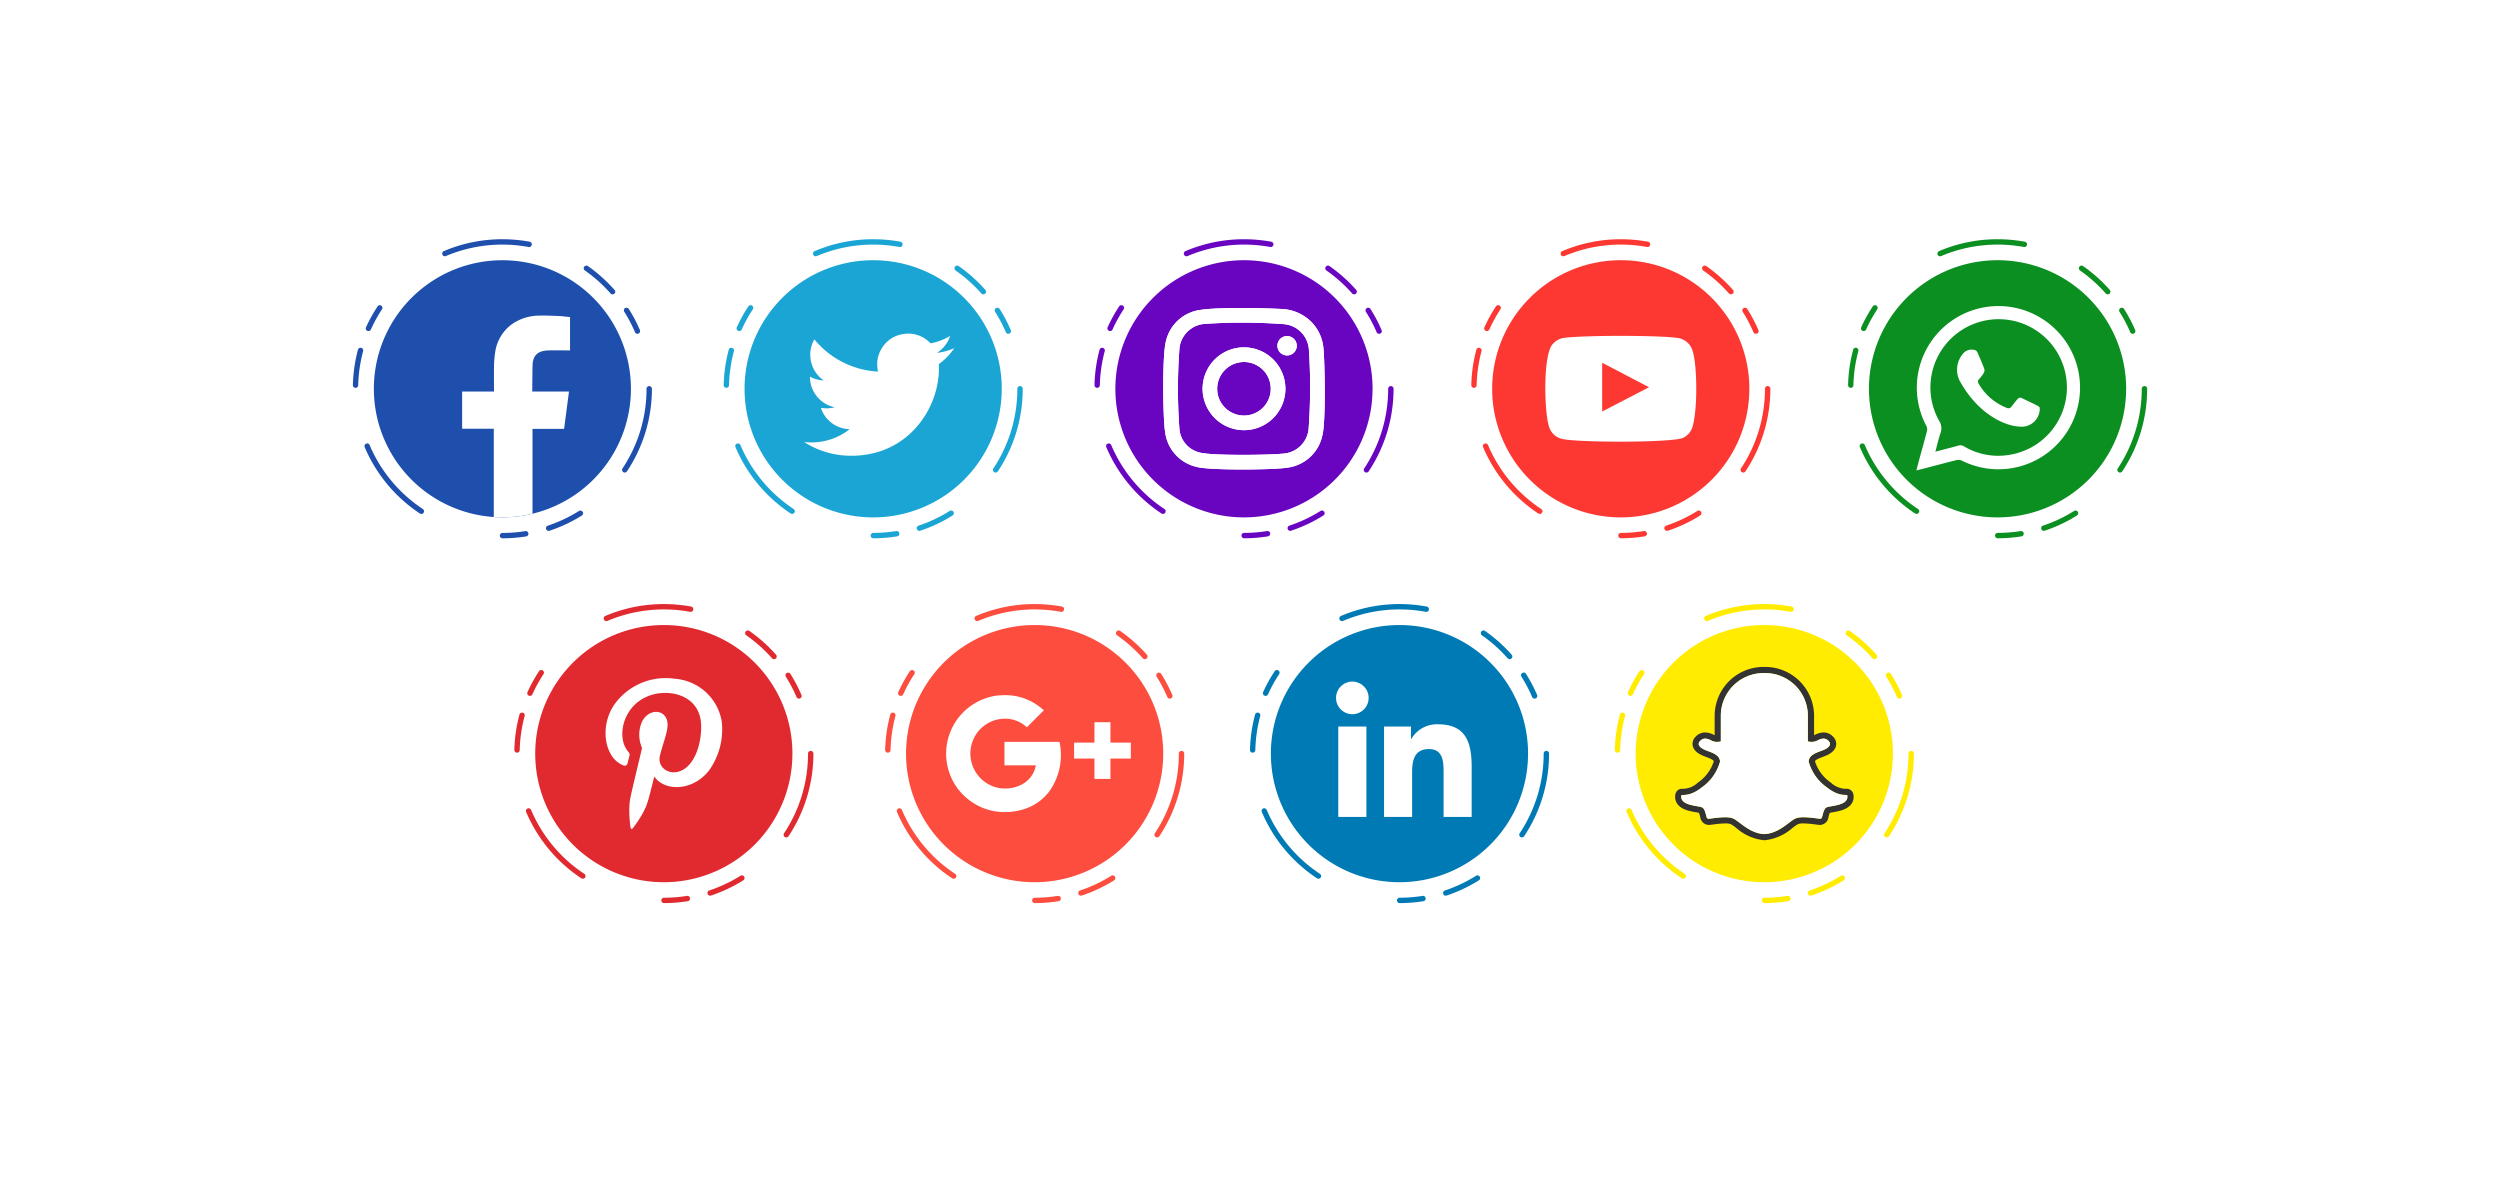 <svg xmlns="http://www.w3.org/2000/svg" xmlns:xlink="http://www.w3.org/1999/xlink" width="418" height="197" viewBox="0 0 418 197">
  <defs>
    <filter id="Rectángulo_37417" x="0" y="0" width="418" height="197" filterUnits="userSpaceOnUse">
      <feOffset dy="3" input="SourceAlpha"/>
      <feGaussianBlur stdDeviation="3" result="blur"/>
      <feFlood flood-opacity="0.161"/>
      <feComposite operator="in" in2="blur"/>
      <feComposite in="SourceGraphic"/>
    </filter>
    <clipPath id="clip-path">
      <rect id="Rectángulo_37418" data-name="Rectángulo 37418" width="50" height="50" fill="none"/>
    </clipPath>
  </defs>
  <g id="Grupo_158033" data-name="Grupo 158033" transform="translate(-171 -1059)">
    <g transform="matrix(1, 0, 0, 1, 171, 1059)" filter="url(#Rectángulo_37417)">
      <rect id="Rectángulo_37417-2" data-name="Rectángulo 37417" width="400" height="179" rx="20" transform="translate(9 6)" fill="#fff"/>
    </g>
    <g id="Grupo_157264" data-name="Grupo 157264" transform="translate(16 5)">
      <g id="Grupo_157234" data-name="Grupo 157234" transform="translate(214 1094)">
        <g id="Grupo_157233" data-name="Grupo 157233" transform="translate(0 0)" clip-path="url(#clip-path)">
          <path id="Trazado_130099" data-name="Trazado 130099" d="M43.985,22.493A21.482,21.482,0,0,1,27.532,43.379a20.941,20.941,0,0,1-5.041.608c-.485,0-.959-.018-1.433-.053A21.491,21.491,0,1,1,43.985,22.493" transform="translate(2.506 2.511)" fill="#1e4fad"/>
          <path id="Trazado_130100" data-name="Trazado 130100" d="M29.543.411A25.481,25.481,0,0,0,24.993,0a24.887,24.887,0,0,0-9.788,1.988.449.449,0,0,0-.232.59.437.437,0,0,0,.411.267.364.364,0,0,0,.169-.035A24.231,24.231,0,0,1,29.381,1.3a.451.451,0,0,0,.53-.365.446.446,0,0,0-.369-.52m14.2,8.059A24.942,24.942,0,0,0,39.3,4.493a.447.447,0,0,0-.625.109.435.435,0,0,0,.116.618,24.641,24.641,0,0,1,4.29,3.84.468.468,0,0,0,.341.155.42.42,0,0,0,.3-.116.432.432,0,0,0,.035-.629m-39,2.635a.439.439,0,0,0-.618.123A24.158,24.158,0,0,0,2.2,14.72a.439.439,0,0,0,.214.594.513.513,0,0,0,.186.035.465.465,0,0,0,.415-.26,23.4,23.4,0,0,1,1.851-3.366.445.445,0,0,0-.123-.618m43.248,4.082a23.938,23.938,0,0,0-1.855-3.527.454.454,0,0,0-.618-.144.445.445,0,0,0-.134.618,23.734,23.734,0,0,1,1.781,3.4.463.463,0,0,0,.411.278.58.58,0,0,0,.179-.035.453.453,0,0,0,.235-.59M1.405,18.16a.454.454,0,0,0-.555.316A25.607,25.607,0,0,0,0,24.385a.459.459,0,0,0,.439.467H.446a.458.458,0,0,0,.45-.439,23.8,23.8,0,0,1,.822-5.705.454.454,0,0,0-.313-.548M49.55,24.554A.445.445,0,0,0,49.1,25a24,24,0,0,1-4.012,13.315.445.445,0,0,0,.123.618.394.394,0,0,0,.242.074.426.426,0,0,0,.376-.2A24.879,24.879,0,0,0,50,25a.453.453,0,0,0-.45-.45M11.7,45.11a24.115,24.115,0,0,1-8.9-10.694.449.449,0,0,0-.583-.242.46.46,0,0,0-.242.59,25.084,25.084,0,0,0,9.236,11.1.46.46,0,0,0,.249.07.419.419,0,0,0,.365-.2.439.439,0,0,0-.123-.618m26.714.464a.438.438,0,0,0-.618-.141,24.189,24.189,0,0,1-5.2,2.452.45.45,0,0,0-.288.566.464.464,0,0,0,.432.313.364.364,0,0,0,.133-.028,25.026,25.026,0,0,0,5.41-2.544.451.451,0,0,0,.133-.618M28.854,48.8a23.572,23.572,0,0,1-3.833.306.448.448,0,1,0,0,.9A25.441,25.441,0,0,0,29,49.684a.449.449,0,0,0-.144-.885" transform="translate(0 0)" fill="#1e4fad"/>
          <path id="Trazado_130101" data-name="Trazado 130101" d="M16.976,11.907c-.035,1.335-.053,4.423-.053,4.423h6.141c-.278,2.133-.545,4.184-.815,6.243H16.966V36.759a20.767,20.767,0,0,1-5.041.608q-.722,0-1.433-.053V22.556H5.2V16.33h5.33v-.464c0-1.254-.028-2.5,0-3.752a17.034,17.034,0,0,1,.2-2.392,6.977,6.977,0,0,1,2.793-4.648A8.072,8.072,0,0,1,18.178,3.64c1.1-.028,2.192.028,3.3.074.6.035,1.2.116,1.764.169V9.455H22.8c-1.075,0-2.14-.028-3.215.007-1.469.053-2.554.608-2.607,2.445" transform="translate(13.069 9.13)" fill="#fff" fill-rule="evenodd"/>
        </g>
      </g>
      <g id="Grupo_157236" data-name="Grupo 157236" transform="translate(276 1094)">
        <g id="Grupo_157235" data-name="Grupo 157235" transform="translate(0 0)" clip-path="url(#clip-path)">
          <path id="Trazado_130102" data-name="Trazado 130102" d="M43.987,22.49A21.5,21.5,0,1,1,22.491,1a21.493,21.493,0,0,1,21.5,21.492" transform="translate(2.503 2.508)" fill="#1ba5d4"/>
          <path id="Trazado_130103" data-name="Trazado 130103" d="M25.021,50a.448.448,0,1,1,0-.9,24.447,24.447,0,0,0,3.83-.306.448.448,0,0,1,.144.885A25.4,25.4,0,0,1,25.021,50Zm7.705-1.24a.449.449,0,0,1-.141-.875,23.911,23.911,0,0,0,5.207-2.456.448.448,0,1,1,.478.759,24.954,24.954,0,0,1-5.4,2.547.539.539,0,0,1-.144.025M11.445,45.928a.436.436,0,0,1-.246-.074,24.977,24.977,0,0,1-9.226-11.09.441.441,0,0,1,.232-.587.453.453,0,0,1,.59.239,24.1,24.1,0,0,0,8.9,10.693.444.444,0,0,1,.126.618.45.45,0,0,1-.376.2m34.021-6.914a.435.435,0,0,1-.249-.077.44.44,0,0,1-.123-.618A24.051,24.051,0,0,0,49.1,25a.448.448,0,1,1,.9,0,24.907,24.907,0,0,1-4.16,13.813.449.449,0,0,1-.372.2M.447,24.847H.433A.445.445,0,0,1,0,24.387a24.937,24.937,0,0,1,.847-5.909.447.447,0,0,1,.864.232,24.308,24.308,0,0,0-.822,5.7.444.444,0,0,1-.443.436m47.14-9.035a.452.452,0,0,1-.415-.27,24,24,0,0,0-1.788-3.4.448.448,0,0,1,.759-.478A24.309,24.309,0,0,1,48,15.19a.443.443,0,0,1-.235.587.431.431,0,0,1-.172.035M2.6,15.352a.413.413,0,0,1-.179-.039.448.448,0,0,1-.228-.594,25.069,25.069,0,0,1,1.929-3.492.447.447,0,0,1,.745.5,24,24,0,0,0-1.855,3.369.45.45,0,0,1-.411.26M43.417,9.215a.458.458,0,0,1-.341-.151,24.124,24.124,0,0,0-4.3-3.836A.452.452,0,0,1,38.67,4.6a.446.446,0,0,1,.622-.109A25.123,25.123,0,0,1,43.751,8.47a.443.443,0,0,1-.042.632.43.43,0,0,1-.292.112M15.38,2.849a.441.441,0,0,1-.411-.274.446.446,0,0,1,.235-.587A24.9,24.9,0,0,1,25,0a25.284,25.284,0,0,1,4.55.415.448.448,0,0,1-.158.882A24.22,24.22,0,0,0,15.555,2.814a.436.436,0,0,1-.176.035" transform="translate(0.002 0)" fill="#1ba5d4"/>
          <path id="Trazado_130104" data-name="Trazado 130104" d="M11.434,20.468a5.172,5.172,0,0,1-4.8-3.576,5.153,5.153,0,0,0,2.21-.067.417.417,0,0,0,.074-.035,5.146,5.146,0,0,1-3.348-2.364,5.012,5.012,0,0,1-.755-2.74,5.089,5.089,0,0,0,2.294.625A5.173,5.173,0,0,1,4.99,9.184,5.1,5.1,0,0,1,5.545,5.45a14.73,14.73,0,0,0,10.628,5.385c-.028-.2-.06-.383-.081-.562A5.013,5.013,0,0,1,16.844,6.9a4.964,4.964,0,0,1,3.5-2.329,5.029,5.029,0,0,1,4.515,1.437.259.259,0,0,0,.274.081,10.369,10.369,0,0,0,3-1.152l.067-.035.035,0a5.261,5.261,0,0,1-2.206,2.807,9.932,9.932,0,0,0,2.87-.773l.021.025c-.2.256-.386.52-.594.773a9.979,9.979,0,0,1-1.873,1.778.175.175,0,0,0-.084.165,14.222,14.222,0,0,1-.1,2.287,15.031,15.031,0,0,1-1.328,4.588,14.8,14.8,0,0,1-2.786,4.064,13.754,13.754,0,0,1-7.083,3.945,15.182,15.182,0,0,1-2.87.341,14.546,14.546,0,0,1-8.25-2.213c-.032-.018-.063-.042-.119-.077a10.411,10.411,0,0,0,5.154-.71,10.214,10.214,0,0,0,2.452-1.43" transform="translate(9.619 11.293)" fill="#fff" fill-rule="evenodd"/>
        </g>
      </g>
      <g id="Grupo_157245" data-name="Grupo 157245" transform="translate(401 1094)">
        <g id="Grupo_157244" data-name="Grupo 157244" transform="translate(0 0)" clip-path="url(#clip-path)">
          <path id="Trazado_130109" data-name="Trazado 130109" d="M43.987,22.49A21.5,21.5,0,1,1,22.491,1a21.493,21.493,0,0,1,21.5,21.492" transform="translate(2.503 2.508)" fill="#fd3832"/>
          <path id="Trazado_130110" data-name="Trazado 130110" d="M25.021,50a.448.448,0,1,1,0-.9,24.447,24.447,0,0,0,3.83-.306.448.448,0,0,1,.144.885A25.4,25.4,0,0,1,25.021,50Zm7.705-1.24a.449.449,0,0,1-.141-.875,23.911,23.911,0,0,0,5.207-2.456.448.448,0,1,1,.478.759,24.953,24.953,0,0,1-5.4,2.547.539.539,0,0,1-.144.025M11.445,45.928a.436.436,0,0,1-.246-.074,24.977,24.977,0,0,1-9.226-11.09.441.441,0,0,1,.232-.587.453.453,0,0,1,.59.239,24.1,24.1,0,0,0,8.9,10.693.444.444,0,0,1,.126.618.45.45,0,0,1-.376.2m34.021-6.914a.435.435,0,0,1-.249-.077.44.44,0,0,1-.123-.618A24.051,24.051,0,0,0,49.1,25a.448.448,0,1,1,.9,0,24.907,24.907,0,0,1-4.16,13.813.449.449,0,0,1-.372.2M.447,24.847H.433A.445.445,0,0,1,0,24.387a24.937,24.937,0,0,1,.847-5.909.447.447,0,0,1,.864.232,24.308,24.308,0,0,0-.822,5.7.444.444,0,0,1-.443.436m47.14-9.035a.452.452,0,0,1-.415-.27,24,24,0,0,0-1.788-3.4.448.448,0,0,1,.759-.478A24.309,24.309,0,0,1,48,15.19a.443.443,0,0,1-.235.587.431.431,0,0,1-.172.035M2.6,15.352a.413.413,0,0,1-.179-.039.448.448,0,0,1-.228-.594,25.069,25.069,0,0,1,1.929-3.492.447.447,0,0,1,.745.5,24,24,0,0,0-1.855,3.369.45.45,0,0,1-.411.26M43.417,9.214a.458.458,0,0,1-.341-.151,24.124,24.124,0,0,0-4.3-3.836A.452.452,0,0,1,38.67,4.6a.446.446,0,0,1,.622-.109A25.123,25.123,0,0,1,43.751,8.47a.443.443,0,0,1-.042.632.43.43,0,0,1-.292.112M15.38,2.849a.441.441,0,0,1-.411-.274.446.446,0,0,1,.235-.587A24.9,24.9,0,0,1,25,0a25.284,25.284,0,0,1,4.55.415.448.448,0,0,1-.158.882A24.22,24.22,0,0,0,15.555,2.814a.436.436,0,0,1-.176.035" transform="translate(0.002 0)" fill="#fd3832"/>
          <path id="Trazado_130111" data-name="Trazado 130111" d="M6.121,21.774a2.934,2.934,0,0,1-1.939-1.883C3.342,17.583,3.1,7.933,4.709,6.033A3.134,3.134,0,0,1,6.82,4.912c4.353-.471,17.806-.4,19.359.155a3.048,3.048,0,0,1,1.9,1.83c.917,2.385.949,11.062-.123,13.36a2.943,2.943,0,0,1-1.367,1.381c-1.62.85-18.337.84-20.473.137m6.914-4.525,7.842-4.064c-2.635-1.374-5.228-2.726-7.842-4.093Z" transform="translate(8.853 11.557)" fill="#fff" fill-rule="evenodd"/>
        </g>
      </g>
      <g id="Grupo_157247" data-name="Grupo 157247" transform="translate(338 1094)">
        <g id="Grupo_157246" data-name="Grupo 157246" transform="translate(0 0)" clip-path="url(#clip-path)">
          <path id="Trazado_130112" data-name="Trazado 130112" d="M43.987,22.49A21.5,21.5,0,1,1,22.491,1a21.493,21.493,0,0,1,21.5,21.492" transform="translate(2.503 2.508)" fill="#6905c1"/>
          <path id="Trazado_130113" data-name="Trazado 130113" d="M25.021,50a.448.448,0,1,1,0-.9,24.447,24.447,0,0,0,3.83-.306.448.448,0,0,1,.144.885A25.4,25.4,0,0,1,25.021,50Zm7.705-1.24a.449.449,0,0,1-.141-.875,23.911,23.911,0,0,0,5.207-2.456.448.448,0,1,1,.478.759,24.953,24.953,0,0,1-5.4,2.547.539.539,0,0,1-.144.025M11.445,45.928a.436.436,0,0,1-.246-.074,24.977,24.977,0,0,1-9.226-11.09.441.441,0,0,1,.232-.587.453.453,0,0,1,.59.239,24.1,24.1,0,0,0,8.9,10.693.444.444,0,0,1,.126.618.45.45,0,0,1-.376.2m34.021-6.914a.435.435,0,0,1-.249-.077.44.44,0,0,1-.123-.618A24.051,24.051,0,0,0,49.1,25a.448.448,0,1,1,.9,0,24.907,24.907,0,0,1-4.16,13.813.449.449,0,0,1-.372.2M.447,24.847H.433A.445.445,0,0,1,0,24.387a24.937,24.937,0,0,1,.847-5.909.447.447,0,0,1,.864.232,24.308,24.308,0,0,0-.822,5.7.444.444,0,0,1-.443.436m47.14-9.035a.452.452,0,0,1-.415-.27,24,24,0,0,0-1.788-3.4.448.448,0,0,1,.759-.478A24.31,24.31,0,0,1,48,15.19a.443.443,0,0,1-.235.587.431.431,0,0,1-.172.035M2.6,15.352a.413.413,0,0,1-.179-.039.448.448,0,0,1-.228-.594,25.069,25.069,0,0,1,1.929-3.492.447.447,0,0,1,.745.5,24,24,0,0,0-1.855,3.369.45.45,0,0,1-.411.26M43.417,9.215a.458.458,0,0,1-.341-.151,24.124,24.124,0,0,0-4.3-3.836A.452.452,0,0,1,38.67,4.6a.446.446,0,0,1,.622-.109A25.123,25.123,0,0,1,43.751,8.47a.443.443,0,0,1-.042.632.43.43,0,0,1-.292.112M15.38,2.849a.441.441,0,0,1-.411-.274.446.446,0,0,1,.235-.587A24.9,24.9,0,0,1,25,0a25.284,25.284,0,0,1,4.55.415.448.448,0,0,1-.158.882A24.22,24.22,0,0,0,15.555,2.814a.436.436,0,0,1-.176.035" transform="translate(0.002 0)" fill="#6905c1"/>
          <path id="Trazado_130114" data-name="Trazado 130114" d="M30.061,10.048A7.144,7.144,0,0,0,27.88,5.439a7.5,7.5,0,0,0-4.954-2.013c-3.173-.172-10.713-.281-13.358.151A6.81,6.81,0,0,0,3.725,8.822c-.646,2.3-.516,12.889-.141,15.158a6.839,6.839,0,0,0,5.425,5.891c2.133.548,12.6.478,14.95.1a6.849,6.849,0,0,0,5.917-5.4c.618-2.361.4-12.4.186-14.523M27.577,23.541a4.573,4.573,0,0,1-4.3,4.079c-2.178.239-11.907.372-13.927-.193a4.431,4.431,0,0,1-3.362-3.815,90.389,90.389,0,0,1,0-13.63A4.569,4.569,0,0,1,10.263,5.92a95.343,95.343,0,0,1,13.295.056,4.567,4.567,0,0,1,4.072,4.3,96.656,96.656,0,0,1-.053,13.261m-10.8-13.69A6.924,6.924,0,1,0,23.7,16.779a6.925,6.925,0,0,0-6.925-6.928m-.046,11.4a4.477,4.477,0,1,1,4.518-4.437,4.475,4.475,0,0,1-4.518,4.437M25.6,9.588A1.621,1.621,0,1,1,23.98,7.961,1.621,1.621,0,0,1,25.6,9.588" transform="translate(8.221 8.23)" fill="#fff"/>
          <path id="Trazado_130115" data-name="Trazado 130115" d="M30.061,10.048A7.144,7.144,0,0,0,27.88,5.439a7.5,7.5,0,0,0-4.954-2.013c-3.173-.172-10.713-.281-13.358.151A6.81,6.81,0,0,0,3.725,8.822c-.646,2.3-.516,12.889-.141,15.158a6.839,6.839,0,0,0,5.425,5.891c2.133.548,12.6.478,14.95.1a6.849,6.849,0,0,0,5.917-5.4c.618-2.361.4-12.4.186-14.523M27.577,23.541a4.573,4.573,0,0,1-4.3,4.079c-2.178.239-11.907.372-13.927-.193a4.431,4.431,0,0,1-3.362-3.815,90.389,90.389,0,0,1,0-13.63A4.569,4.569,0,0,1,10.263,5.92a95.343,95.343,0,0,1,13.295.056,4.567,4.567,0,0,1,4.072,4.3,96.656,96.656,0,0,1-.053,13.261m-10.8-13.69A6.924,6.924,0,1,0,23.7,16.779a6.925,6.925,0,0,0-6.925-6.928m-.046,11.4a4.477,4.477,0,1,1,4.518-4.437,4.475,4.475,0,0,1-4.518,4.437M25.6,9.588A1.621,1.621,0,1,1,23.98,7.961,1.621,1.621,0,0,1,25.6,9.588" transform="translate(8.221 8.23)" fill="#fff"/>
        </g>
      </g>
      <g id="Grupo_157249" data-name="Grupo 157249" transform="translate(464 1094)">
        <g id="Grupo_157248" data-name="Grupo 157248" transform="translate(0 0)" clip-path="url(#clip-path)">
          <path id="Trazado_130116" data-name="Trazado 130116" d="M43.987,22.49A21.5,21.5,0,1,1,22.491,1a21.493,21.493,0,0,1,21.5,21.492" transform="translate(2.503 2.508)" fill="#0b8f21"/>
          <path id="Trazado_130117" data-name="Trazado 130117" d="M25.021,50a.448.448,0,1,1,0-.9,24.447,24.447,0,0,0,3.83-.306.448.448,0,0,1,.144.885A25.4,25.4,0,0,1,25.021,50Zm7.705-1.24a.449.449,0,0,1-.141-.875,23.911,23.911,0,0,0,5.207-2.456.448.448,0,1,1,.478.759,24.953,24.953,0,0,1-5.4,2.547.539.539,0,0,1-.144.025M11.445,45.928a.436.436,0,0,1-.246-.074,24.977,24.977,0,0,1-9.226-11.09.441.441,0,0,1,.232-.587.453.453,0,0,1,.59.239,24.1,24.1,0,0,0,8.9,10.693.444.444,0,0,1,.126.618.45.45,0,0,1-.376.2m34.021-6.914a.435.435,0,0,1-.249-.077.44.44,0,0,1-.123-.618A24.051,24.051,0,0,0,49.1,25a.448.448,0,1,1,.9,0,24.907,24.907,0,0,1-4.16,13.813.449.449,0,0,1-.372.2M.447,24.847H.433A.445.445,0,0,1,0,24.387a24.937,24.937,0,0,1,.847-5.909.447.447,0,0,1,.864.232,24.308,24.308,0,0,0-.822,5.7.444.444,0,0,1-.443.436m47.14-9.035a.452.452,0,0,1-.415-.27,24,24,0,0,0-1.788-3.4.448.448,0,0,1,.759-.478A24.309,24.309,0,0,1,48,15.19a.443.443,0,0,1-.235.587.431.431,0,0,1-.172.035M2.6,15.352a.413.413,0,0,1-.179-.039.448.448,0,0,1-.228-.594,25.069,25.069,0,0,1,1.929-3.492.447.447,0,0,1,.745.5,24,24,0,0,0-1.855,3.369.45.45,0,0,1-.411.26M43.417,9.215a.458.458,0,0,1-.341-.151,24.124,24.124,0,0,0-4.3-3.836A.452.452,0,0,1,38.67,4.6a.446.446,0,0,1,.622-.109A25.123,25.123,0,0,1,43.751,8.47a.443.443,0,0,1-.042.632.43.43,0,0,1-.292.112M15.38,2.849a.441.441,0,0,1-.411-.274.446.446,0,0,1,.235-.587A24.9,24.9,0,0,1,25,0a25.284,25.284,0,0,1,4.55.415.448.448,0,0,1-.158.882A24.22,24.22,0,0,0,15.555,2.814a.436.436,0,0,1-.176.035" transform="translate(0.002 0)" fill="#0b8f21"/>
          <path id="Trazado_130118" data-name="Trazado 130118" d="M3.25,30.7c.155-.594.288-1.11.425-1.63.453-1.651.917-3.3,1.349-4.96a1.216,1.216,0,0,0-.081-.8,13.645,13.645,0,1,1,5.9,5.747,1.352,1.352,0,0,0-.84-.091C6.384,29.87,3.977,30.552,3.25,30.7m3.18-3.137c1.36-.355,2.614-.667,3.854-1.015a1.125,1.125,0,0,1,.935.133A11.163,11.163,0,0,0,18.779,28.1,11.411,11.411,0,1,0,7.016,22.338a2.369,2.369,0,0,1,.256,2.167c-.341.963-.548,1.964-.843,3.053" transform="translate(8.169 7.954)" fill="#fff" fill-rule="evenodd"/>
          <path id="Trazado_130119" data-name="Trazado 130119" d="M15.674,18.109c-2.667-.095-6.914-2.2-9.824-7.251a4.1,4.1,0,0,1,.632-5.252A1.9,1.9,0,0,1,8.236,5.35c.148.021.3.246.376.415.386.882.769,1.764,1.107,2.666.176.478-.151.924-.84,1.721a.585.585,0,0,0-.095.773,9.3,9.3,0,0,0,4.74,4.068.568.568,0,0,0,.72-.19c1.089-1.331,1.2-1.721,1.774-1.447,2.758,1.317,2.972,1.374,2.986,1.686a3.008,3.008,0,0,1-3.331,3.067" transform="translate(13.042 13.216)" fill="#fff" fill-rule="evenodd"/>
        </g>
      </g>
      <g id="Grupo_157251" data-name="Grupo 157251" transform="translate(241 1155)">
        <g id="Grupo_157250" data-name="Grupo 157250" transform="translate(0 0)" clip-path="url(#clip-path)">
          <path id="Trazado_130120" data-name="Trazado 130120" d="M43.987,22.49A21.5,21.5,0,1,1,22.491,1a21.493,21.493,0,0,1,21.5,21.492" transform="translate(2.503 2.508)" fill="#e02a2f"/>
          <path id="Trazado_130121" data-name="Trazado 130121" d="M25.023,50a.448.448,0,0,1,0-.9,24.457,24.457,0,0,0,3.833-.306.448.448,0,0,1,.144.885A25.412,25.412,0,0,1,25.023,50Zm7.709-1.24a.449.449,0,0,1-.141-.875A23.911,23.911,0,0,0,37.8,45.43a.448.448,0,1,1,.478.759,24.9,24.9,0,0,1-5.4,2.547.493.493,0,0,1-.141.025M11.45,45.928a.428.428,0,0,1-.246-.074,24.985,24.985,0,0,1-9.23-11.09.446.446,0,1,1,.822-.348A24.1,24.1,0,0,0,11.7,45.11a.446.446,0,0,1-.249.819m34.017-6.914a.425.425,0,0,1-.246-.077.444.444,0,0,1-.126-.618A24.023,24.023,0,0,0,49.1,25a.448.448,0,1,1,.9,0,24.879,24.879,0,0,1-4.16,13.813.444.444,0,0,1-.372.2M.45,24.847H.439A.453.453,0,0,1,0,24.387a25.125,25.125,0,0,1,.854-5.909.447.447,0,0,1,.864.232,24.308,24.308,0,0,0-.822,5.7.445.445,0,0,1-.446.436m47.14-9.035a.443.443,0,0,1-.411-.27,24.367,24.367,0,0,0-1.788-3.4.447.447,0,0,1,.755-.478A24.68,24.68,0,0,1,48,15.19a.445.445,0,0,1-.411.622m-44.983-.46a.417.417,0,0,1-.183-.039.446.446,0,0,1-.225-.594,25.069,25.069,0,0,1,1.929-3.492.447.447,0,0,1,.745.5,24.382,24.382,0,0,0-1.859,3.369.445.445,0,0,1-.408.26M43.419,9.215a.457.457,0,0,1-.337-.151,24.247,24.247,0,0,0-4.3-3.836.452.452,0,0,1-.109-.625.446.446,0,0,1,.622-.109A24.979,24.979,0,0,1,43.753,8.47a.446.446,0,0,1-.039.632.432.432,0,0,1-.3.112M15.385,2.849a.441.441,0,0,1-.411-.274.446.446,0,0,1,.235-.587A24.879,24.879,0,0,1,25,0a25.294,25.294,0,0,1,4.553.415.448.448,0,0,1-.162.882A24.208,24.208,0,0,0,15.561,2.814a.436.436,0,0,1-.176.035" transform="translate(0 0)" fill="#e02a2f"/>
          <path id="Trazado_130122" data-name="Trazado 130122" d="M12.5,19.963c-.021.074-.042.133-.056.193-.928,3.625-1.029,4.433-1.982,6.116a19.016,19.016,0,0,1-1.528,2.283c-.063.081-.123.186-.249.162s-.151-.155-.165-.267a19.048,19.048,0,0,1-.2-3.316c.049-1.451.228-1.946,2.094-9.8a.548.548,0,0,0-.042-.327,5.512,5.512,0,0,1-.144-3.671c.843-2.677,3.882-2.884,4.413-.674.327,1.367-.538,3.158-1.205,5.8-.548,2.182,2.02,3.734,4.216,2.139,2.024-1.465,2.811-4.985,2.66-7.483-.3-4.974-5.748-6.049-9.209-4.447-3.97,1.834-4.87,6.752-3.078,9,.225.285.4.46.327.752-.116.45-.218.9-.341,1.349a.48.48,0,0,1-.71.316,4.018,4.018,0,0,1-1.658-1.24c-1.521-1.883-1.953-5.61.056-8.761A10.528,10.528,0,0,1,15.852,3.606a8.6,8.6,0,0,1,7.912,7.1,11.806,11.806,0,0,1-2.171,8.312c-2.579,3.2-6.756,3.411-8.685,1.447-.148-.151-.267-.327-.411-.506" transform="translate(10.906 8.875)" fill="#fff" fill-rule="evenodd"/>
        </g>
      </g>
      <g id="Grupo_157253" data-name="Grupo 157253" transform="translate(303 1155)">
        <g id="Grupo_157252" data-name="Grupo 157252" transform="translate(0 0)" clip-path="url(#clip-path)">
          <path id="Trazado_130123" data-name="Trazado 130123" d="M43.987,22.49A21.5,21.5,0,1,1,22.491,1a21.493,21.493,0,0,1,21.5,21.492" transform="translate(2.503 2.508)" fill="#fc4d3f"/>
          <path id="Trazado_130124" data-name="Trazado 130124" d="M25.023,50a.448.448,0,0,1,0-.9,24.457,24.457,0,0,0,3.833-.306.448.448,0,0,1,.144.885A25.412,25.412,0,0,1,25.023,50Zm7.709-1.24a.449.449,0,0,1-.141-.875A23.911,23.911,0,0,0,37.8,45.43a.448.448,0,1,1,.478.759,24.9,24.9,0,0,1-5.4,2.547.493.493,0,0,1-.141.025M11.45,45.928a.428.428,0,0,1-.246-.074,24.985,24.985,0,0,1-9.23-11.09.446.446,0,1,1,.822-.348A24.1,24.1,0,0,0,11.7,45.11a.446.446,0,0,1-.249.819m34.017-6.914a.425.425,0,0,1-.246-.077.444.444,0,0,1-.126-.618A24.023,24.023,0,0,0,49.1,25a.448.448,0,1,1,.9,0,24.879,24.879,0,0,1-4.16,13.813.444.444,0,0,1-.372.2M.45,24.847H.439A.453.453,0,0,1,0,24.387a25.125,25.125,0,0,1,.854-5.909.447.447,0,0,1,.864.232,24.308,24.308,0,0,0-.822,5.7.445.445,0,0,1-.446.436m47.14-9.035a.443.443,0,0,1-.411-.27,24.367,24.367,0,0,0-1.788-3.4.447.447,0,0,1,.755-.478A24.68,24.68,0,0,1,48,15.19a.445.445,0,0,1-.411.622m-44.983-.46a.417.417,0,0,1-.183-.039.446.446,0,0,1-.225-.594,25.069,25.069,0,0,1,1.929-3.492.447.447,0,0,1,.745.5,24.382,24.382,0,0,0-1.859,3.369.445.445,0,0,1-.408.26M43.419,9.215a.457.457,0,0,1-.337-.151,24.247,24.247,0,0,0-4.3-3.836.452.452,0,0,1-.109-.625.446.446,0,0,1,.622-.109A24.979,24.979,0,0,1,43.753,8.47a.446.446,0,0,1-.039.632.432.432,0,0,1-.3.112M15.385,2.849a.441.441,0,0,1-.411-.274.446.446,0,0,1,.235-.587A24.879,24.879,0,0,1,25,0a25.294,25.294,0,0,1,4.553.415.448.448,0,0,1-.162.882A24.208,24.208,0,0,0,15.561,2.814a.436.436,0,0,1-.176.035" transform="translate(0 0)" fill="#fc4d3f"/>
          <path id="Trazado_130125" data-name="Trazado 130125" d="M12.667,12.147c0,.06-.011.109-.011.155,0,1.194,0,3.773,0,3.773H17.9a4.434,4.434,0,0,1-1.922,2.944,5.615,5.615,0,0,1-2.842.913,5.764,5.764,0,0,1-2.119-.246A5.89,5.89,0,0,1,6.979,14.6,5.693,5.693,0,0,1,7.1,12.829a5.779,5.779,0,0,1,6.433-4.5A5.289,5.289,0,0,1,16.4,9.713c.945-.945,1.883-1.879,2.846-2.846A12.141,12.141,0,0,0,17.516,5.6a9.325,9.325,0,0,0-4.641-1.261c-.309,0-.622.014-.935.028a7.56,7.56,0,0,0-1.609.249,9.8,9.8,0,0,0-7.41,8.933,9.091,9.091,0,0,0,.207,2.631,9.652,9.652,0,0,0,3.823,5.842,9.542,9.542,0,0,0,5.221,1.851,10.48,10.48,0,0,0,3.2-.316,8.526,8.526,0,0,0,4.813-3.165,10.485,10.485,0,0,0,1.676-8.241Z" transform="translate(7.289 10.891)" fill="#fff"/>
          <path id="Trazado_130126" data-name="Trazado 130126" d="M18.385,9.034H15.071V5.623H12.4V9.034H8.99V11.7H12.4v3.408h2.67V11.7h3.412V9.034Z" transform="translate(22.595 14.131)" fill="#fff"/>
        </g>
      </g>
      <g id="Grupo_157255" data-name="Grupo 157255" transform="translate(364 1155)">
        <g id="Grupo_157254" data-name="Grupo 157254" transform="translate(0 0)" clip-path="url(#clip-path)">
          <path id="Trazado_130127" data-name="Trazado 130127" d="M43.987,22.49A21.5,21.5,0,1,1,22.491,1a21.493,21.493,0,0,1,21.5,21.492" transform="translate(2.503 2.508)" fill="#007ab5"/>
          <path id="Trazado_130128" data-name="Trazado 130128" d="M25.021,50a.448.448,0,1,1,0-.9,24.447,24.447,0,0,0,3.83-.306.448.448,0,0,1,.144.885A25.4,25.4,0,0,1,25.021,50Zm7.705-1.24a.449.449,0,0,1-.141-.875,23.911,23.911,0,0,0,5.207-2.456.448.448,0,1,1,.478.759,24.954,24.954,0,0,1-5.4,2.547.539.539,0,0,1-.144.025M11.445,45.928a.436.436,0,0,1-.246-.074,24.977,24.977,0,0,1-9.226-11.09.441.441,0,0,1,.232-.587.453.453,0,0,1,.59.239,24.1,24.1,0,0,0,8.9,10.693.444.444,0,0,1,.126.618.45.45,0,0,1-.376.2m34.021-6.914a.435.435,0,0,1-.249-.077.44.44,0,0,1-.123-.618A24.051,24.051,0,0,0,49.1,25a.448.448,0,1,1,.9,0,24.907,24.907,0,0,1-4.16,13.813.449.449,0,0,1-.372.2M.447,24.847H.433A.445.445,0,0,1,0,24.387a24.937,24.937,0,0,1,.847-5.909.447.447,0,0,1,.864.232,24.308,24.308,0,0,0-.822,5.7.444.444,0,0,1-.443.436m47.14-9.035a.452.452,0,0,1-.415-.27,24,24,0,0,0-1.788-3.4.448.448,0,0,1,.759-.478A24.309,24.309,0,0,1,48,15.19a.443.443,0,0,1-.235.587.431.431,0,0,1-.172.035M2.6,15.352a.413.413,0,0,1-.179-.039.448.448,0,0,1-.228-.594,25.069,25.069,0,0,1,1.929-3.492.447.447,0,0,1,.745.5,24,24,0,0,0-1.855,3.369.45.45,0,0,1-.411.26M43.417,9.215a.458.458,0,0,1-.341-.151,24.124,24.124,0,0,0-4.3-3.836A.452.452,0,0,1,38.67,4.6a.446.446,0,0,1,.622-.109A25.123,25.123,0,0,1,43.751,8.47a.443.443,0,0,1-.042.632.43.43,0,0,1-.292.112M15.38,2.849a.441.441,0,0,1-.411-.274.446.446,0,0,1,.235-.587A24.9,24.9,0,0,1,25,0a25.284,25.284,0,0,1,4.55.415.448.448,0,0,1-.158.882A24.22,24.22,0,0,0,15.555,2.814a.436.436,0,0,1-.176.035" transform="translate(0.002 0)" fill="#007ab5"/>
          <path id="Trazado_130129" data-name="Trazado 130129" d="M4.467,11.2h4.7V26.314h-4.7ZM6.821,3.691A2.724,2.724,0,1,1,4.095,6.414,2.72,2.72,0,0,1,6.821,3.691" transform="translate(10.293 9.275)" fill="#fff"/>
          <path id="Trazado_130130" data-name="Trazado 130130" d="M6.379,6.1h4.508V8.164h.06a4.944,4.944,0,0,1,4.448-2.442c4.757,0,5.636,3.13,5.636,7.2v8.291H16.336V13.862c0-1.753-.035-4-2.442-4-2.445,0-2.821,1.908-2.821,3.878v7.476H6.379Z" transform="translate(16.033 14.379)" fill="#fff"/>
        </g>
      </g>
      <g id="Grupo_157257" data-name="Grupo 157257" transform="translate(425 1155)">
        <g id="Grupo_157256" data-name="Grupo 157256" transform="translate(0 0)" clip-path="url(#clip-path)">
          <path id="Trazado_130131" data-name="Trazado 130131" d="M43.987,22.49A21.5,21.5,0,1,1,22.491,1a21.493,21.493,0,0,1,21.5,21.492" transform="translate(2.503 2.508)" fill="#ffec00"/>
          <path id="Trazado_130132" data-name="Trazado 130132" d="M25.021,50a.448.448,0,1,1,0-.9,24.447,24.447,0,0,0,3.83-.306.448.448,0,0,1,.144.885A25.4,25.4,0,0,1,25.021,50Zm7.705-1.24a.449.449,0,0,1-.141-.875,23.911,23.911,0,0,0,5.207-2.456.448.448,0,1,1,.478.759,24.954,24.954,0,0,1-5.4,2.547.539.539,0,0,1-.144.025M11.445,45.928a.436.436,0,0,1-.246-.074,24.977,24.977,0,0,1-9.226-11.09.441.441,0,0,1,.232-.587.453.453,0,0,1,.59.239,24.1,24.1,0,0,0,8.9,10.693.444.444,0,0,1,.126.618.45.45,0,0,1-.376.2m34.021-6.914a.435.435,0,0,1-.249-.077.44.44,0,0,1-.123-.618A24.051,24.051,0,0,0,49.1,25a.448.448,0,1,1,.9,0,24.907,24.907,0,0,1-4.16,13.813.449.449,0,0,1-.372.2M.447,24.847H.433A.445.445,0,0,1,0,24.387a24.937,24.937,0,0,1,.847-5.909.447.447,0,0,1,.864.232,24.308,24.308,0,0,0-.822,5.7.444.444,0,0,1-.443.436m47.14-9.035a.452.452,0,0,1-.415-.27,24,24,0,0,0-1.788-3.4.448.448,0,0,1,.759-.478A24.309,24.309,0,0,1,48,15.19a.443.443,0,0,1-.235.587.431.431,0,0,1-.172.035M2.6,15.352a.413.413,0,0,1-.179-.039.448.448,0,0,1-.228-.594,25.069,25.069,0,0,1,1.929-3.492.447.447,0,0,1,.745.5,24,24,0,0,0-1.855,3.369.45.45,0,0,1-.411.26M43.417,9.215a.458.458,0,0,1-.341-.151,24.124,24.124,0,0,0-4.3-3.836A.452.452,0,0,1,38.67,4.6a.446.446,0,0,1,.622-.109A25.123,25.123,0,0,1,43.751,8.47a.443.443,0,0,1-.042.632.43.43,0,0,1-.292.112M15.38,2.849a.441.441,0,0,1-.411-.274.446.446,0,0,1,.235-.587A24.9,24.9,0,0,1,25,0a25.284,25.284,0,0,1,4.55.415.448.448,0,0,1-.158.882A24.22,24.22,0,0,0,15.555,2.814a.436.436,0,0,1-.176.035" transform="translate(0.002 0)" fill="#ffec00"/>
          <path id="Trazado_130133" data-name="Trazado 130133" d="M17.926,4.024a7.141,7.141,0,0,1,7.139,7.142v4.279a2.551,2.551,0,0,0,.661.088,1.884,1.884,0,0,0,.861-.193,2.489,2.489,0,0,1,1.1-.358,1.156,1.156,0,0,1,.847.393c.6.615-.028,1.187-1,1.57-.9.351-2.3.713-2.326,1.883a7.752,7.752,0,0,0,3.085,4.339A4.767,4.767,0,0,0,31.249,24.4c.091,0,.165,0,.225,0,.1,0,.155.011.169.06.056.228.239,1.149-1.483,1.588s-2.08.144-2.424,1.043-.214,1.286-.646,1.286c-.3,0-1.592-.249-2.733-.249A3.5,3.5,0,0,0,23,28.334c-1.058.474-2.726,2.487-5.21,2.607-2.484-.119-4.149-2.132-5.207-2.607a3.5,3.5,0,0,0-1.356-.207c-1.142,0-2.442.249-2.737.249-.429,0-.3-.386-.646-1.286s-.7-.6-2.421-1.043-1.539-1.36-1.483-1.588c.011-.049.067-.06.169-.06.06,0,.134,0,.225,0A4.767,4.767,0,0,0,7.3,23.166a7.77,7.77,0,0,0,3.085-4.339c-.028-1.17-1.43-1.532-2.329-1.883-.973-.383-1.606-.956-1-1.57a1.168,1.168,0,0,1,.85-.393,2.462,2.462,0,0,1,1.093.358,1.908,1.908,0,0,0,.864.193,2.551,2.551,0,0,0,.661-.088V11.166a7.141,7.141,0,0,1,7.139-7.142Zm0-1.033h-.271a8.185,8.185,0,0,0-8.176,8.175v3.26l-.011-.007A3.407,3.407,0,0,0,7.9,13.948a2.164,2.164,0,0,0-1.585.7,1.645,1.645,0,0,0-.5,1.535c.155.717.78,1.3,1.866,1.721.112.046.232.088.355.137.506.186,1.181.436,1.3.727a6.808,6.808,0,0,1-2.66,3.569,3.756,3.756,0,0,1-2.34,1.029l-.116,0H4.107a1.129,1.129,0,0,0-1.173.84c-.256,1.033.193,2.322,2.231,2.842.555.144.984.214,1.3.267.134.021.288.049.386.07l.028.074a5.038,5.038,0,0,1,.193.636,1.468,1.468,0,0,0,1.419,1.317,6.423,6.423,0,0,0,.734-.074,15.919,15.919,0,0,1,2-.176,2.478,2.478,0,0,1,.935.116,6.442,6.442,0,0,1,.924.632,8.331,8.331,0,0,0,4.655,2.062l.049,0,.053,0A8.343,8.343,0,0,0,22.5,29.911a6.442,6.442,0,0,1,.924-.632,2.46,2.46,0,0,1,.935-.116,15.919,15.919,0,0,1,2,.176,6.384,6.384,0,0,0,.731.074,1.469,1.469,0,0,0,1.423-1.317,4.949,4.949,0,0,1,.19-.636l.032-.074c.1-.021.253-.049.386-.07.313-.053.741-.123,1.3-.267,2.038-.52,2.488-1.809,2.231-2.842a1.132,1.132,0,0,0-1.173-.84h-.109l-.116,0a3.756,3.756,0,0,1-2.34-1.029,6.789,6.789,0,0,1-2.66-3.569c.119-.292.794-.541,1.3-.727.123-.049.242-.091.355-.137,1.082-.425,1.711-1,1.862-1.721a1.64,1.64,0,0,0-.5-1.535,2.164,2.164,0,0,0-1.585-.7,3.4,3.4,0,0,0-1.571.471l-.011.007v-3.26a8.185,8.185,0,0,0-8.176-8.175" transform="translate(7.21 7.516)" fill="#333"/>
          <path id="Trazado_130134" data-name="Trazado 130134" d="M17.049,30.2c2.484-.119,4.149-2.132,5.207-2.607,1.093-.488,3.661.042,4.093.042s.3-.386.646-1.286.7-.6,2.421-1.043,1.542-1.36,1.483-1.588-1.089.429-3.359-1.293a7.781,7.781,0,0,1-3.085-4.339c.032-1.17,1.433-1.532,2.329-1.883.977-.383,1.609-.956,1-1.57s-1.205-.422-1.943-.039a2.19,2.19,0,0,1-1.521.109V10.423a7.14,7.14,0,0,0-7.139-7.138h-.274a7.14,7.14,0,0,0-7.139,7.138v4.282A2.19,2.19,0,0,1,8.251,14.6c-.738-.383-1.339-.573-1.943.039s.028,1.187,1,1.57c.9.351,2.3.713,2.329,1.883a7.781,7.781,0,0,1-3.085,4.339c-2.27,1.721-3.3,1.061-3.359,1.293s-.242,1.145,1.483,1.588,2.076.144,2.421,1.043.214,1.286.646,1.286,3-.53,4.093-.042c1.058.474,2.723,2.487,5.207,2.607" transform="translate(7.949 8.255)" fill="#fff"/>
        </g>
      </g>
    </g>
  </g>
</svg>
